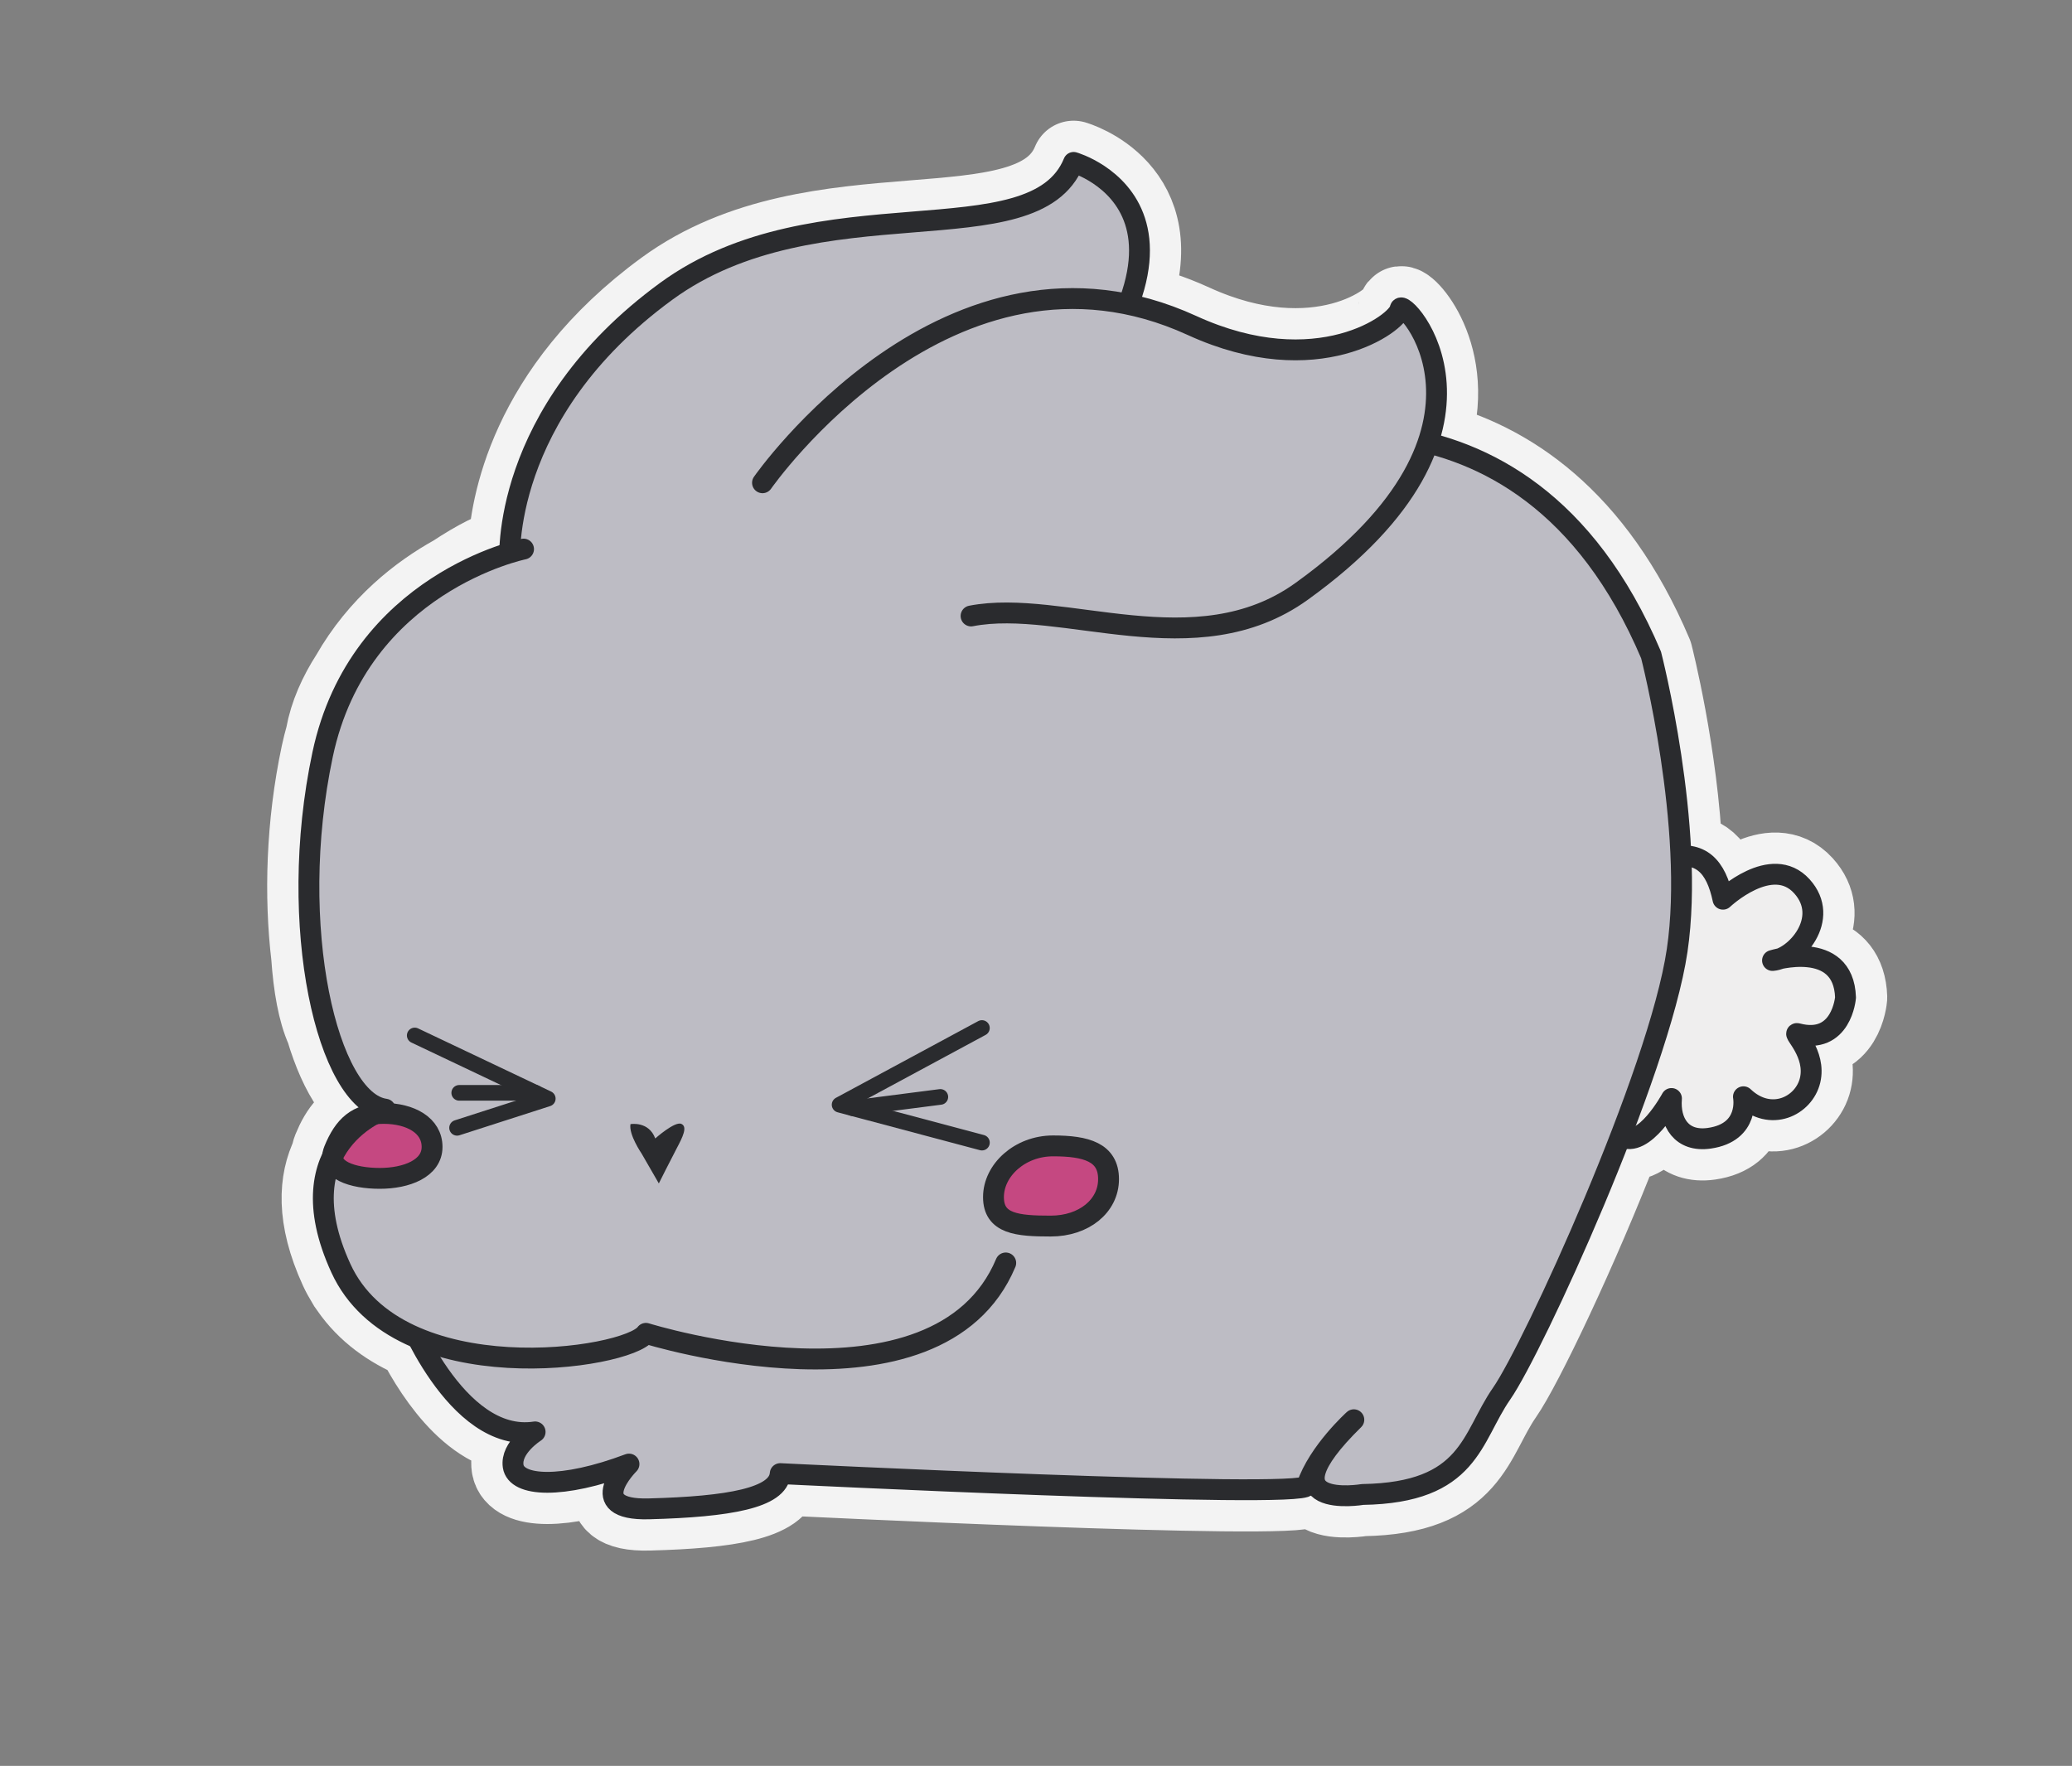 <?xml version="1.0" encoding="utf-8"?>
<!-- Generator: Adobe Illustrator 16.0.0, SVG Export Plug-In . SVG Version: 6.00 Build 0)  -->
<!DOCTYPE svg PUBLIC "-//W3C//DTD SVG 1.1//EN" "http://www.w3.org/Graphics/SVG/1.1/DTD/svg11.dtd">
<svg version="1.1" id="Layer_1" xmlns="http://www.w3.org/2000/svg" xmlns:xlink="http://www.w3.org/1999/xlink" x="0px" y="0px"
	 width="198.667px" height="169.333px" viewBox="0 0 198.667 169.333" enable-background="new 0 0 198.667 169.333"
	 xml:space="preserve">
<rect x="0" y="0" width="198.667" height="169.333" fill="#808080" stroke="none"/>
<path fill="none" stroke="#F3F3F3" stroke-width="8" stroke-linecap="round" stroke-linejoin="round" stroke-miterlimit="10" d="
	M170.649,91.932c2.111-0.784,4.641-4.163,2.114-6.947c-2.889-3.186-7.562,1.242-7.562,1.242c-0.578-2.741-1.753-4.255-4.031-4.156
	c-0.415-9.757-2.861-19.264-2.861-19.264c-5.556-13.112-13.877-18.45-21.408-20.338c2.84-8.327-2.547-13.741-2.656-12.854
	c-0.165,1.33-7.918,7.105-19.951,1.598c-2.083-0.953-4.12-1.604-6.107-2.02c4.169-10.938-5.247-13.619-5.247-13.619
	c-3.814,9.343-24.61,1.809-39.054,12.355c-13.22,9.653-14.843,21.001-15.005,24.699c-0.59,0.123-1.312,0.396-2.269,0.876
	c-0.848,0.425-1.865,1.018-2.968,1.751c-3.3,1.827-7.161,4.828-9.89,9.609c-1.163,1.806-2.026,3.725-2.379,5.692
	c-0.003,0.017-0.006,0.036-0.009,0.054c-0.159,0.566-0.308,1.145-0.435,1.745c-1.438,6.777-1.608,13.595-0.931,19.331
	c0.196,2.82,0.62,5.272,1.373,6.924c1.337,4.496,3.323,7.44,5.558,7.745c0,0-0.749,0.076-1.672,0.601
	c-1.571,0.416-2.499,1.535-3.226,3.325c-0.082,0.202-0.119,0.388-0.131,0.565c-1.163,2.358-1.488,5.814,0.778,10.759
	c0.203,0.443,0.436,0.86,0.683,1.263c0.104,0.192,0.208,0.365,0.311,0.491c0.01,0.012,0.029,0.03,0.04,0.043
	c1.551,2.252,3.777,3.831,6.316,4.897c1.937,3.756,5.937,9.819,11.277,9.007c0,0-2.375,1.5-2.105,3.289
	c0.3,1.977,4.687,2.211,11.105-0.205c0,0-4.492,4.467,1.914,4.295c7.694-0.205,12.419-1.045,12.586-3.379
	c0,0,50.065,2.471,50.5,1.166c1.083-3.25,4.5-6.332,4.5-6.332c-9,8.832,0.833,7.166,0.833,7.166
	c10.333-0.166,10.399-5.451,13.333-9.666c1.877-2.697,7.213-13.816,11.421-24.701c0.019,0.011,0.037,0.026,0.056,0.037
	c2.165,1.273,4.813-3.641,4.813-3.641c-0.188,2.266,0.958,4.193,3.625,3.813c3.938-0.563,3.275-3.98,3.275-3.98
	c2.6,2.48,5.81,0.891,6.393-1.587c0.6-2.548-1.712-4.601-1.23-4.472c4.265,1.13,4.625-3.461,4.625-3.461
	C176.802,91.108,172.388,91.572,170.649,91.932z"/>
<g>
	<g>
		<path fill="#BDBCC4" d="M48.877,53.867c0,0-1.034-14.223,15.009-25.938c14.443-10.547,35.239-3.013,39.054-12.355
			c0,0,17.857,5.077-6.479,29.794c0,0-5.021,8.046-13.284,10.946C83.176,56.314,55.311,74.634,48.877,53.867"/>
		<path fill="none" stroke="#2A2B2E" stroke-width="2" stroke-linecap="round" stroke-linejoin="round" stroke-miterlimit="10" d="
			M48.877,53.867c0,0-1.034-14.223,15.009-25.938c14.443-10.547,35.239-3.013,39.054-12.355c0,0,17.857,5.077-6.479,29.794
			c0,0-5.021,8.046-13.284,10.946C83.176,56.314,55.311,74.634,48.877,53.867z"/>
	</g>
	
		<path fill="#EFEEEE" stroke="#2A2B2E" stroke-width="2" stroke-linecap="round" stroke-linejoin="round" stroke-miterlimit="10" d="
		M158.534,88.393c0,0-1.423-5.492,1.5-6.166c3.043-0.703,4.5,0.834,5.168,4c0,0,4.673-4.428,7.562-1.242
		c2.813,3.102-0.646,6.951-2.812,7.117c0,0,6.813-2.109,7,3.547c0,0-0.36,4.591-4.625,3.461c-0.481-0.129,1.83,1.924,1.23,4.472
		c-0.583,2.478-3.793,4.067-6.393,1.587c0,0,0.662,3.418-3.275,3.98c-2.667,0.381-3.813-1.547-3.625-3.813
		c0,0-2.647,4.914-4.813,3.641c-2.168-1.273-4.685-5.799-3-6.875c1.684-1.076,1.014-8.541,1.014-8.541L158.534,88.393z"/>
	<path fill="#BDBCC4" stroke="#2A2B2E" stroke-width="2" stroke-linejoin="round" stroke-miterlimit="10" d="M38.733,125.463
		c0,0,4.909,13.01,12.576,11.844c0,0-2.375,1.5-2.105,3.289c0.3,1.977,4.687,2.211,11.105-0.205c0,0-4.492,4.467,1.914,4.295
		c7.694-0.205,12.419-1.045,12.586-3.379c0,0,50.065,2.471,50.5,1.166c1.083-3.25,4.5-6.332,4.5-6.332
		c-9,8.832,0.833,7.166,0.833,7.166c10.333-0.166,10.399-5.451,13.333-9.666c3.03-4.355,15.084-30.668,16.834-42.5
		c1.75-11.834-2.5-28.334-2.5-28.334c-12.5-29.5-39-19.666-39-19.666L38.733,125.463z"/>
	<path fill="#BDBCC4" d="M82.183,47.356c0,0-24.54,10.977-28.064,8.5c-3.525-2.477-2.994-4.617-7.506-2.352
		c-4.515,2.264-13.843,9.275-15.236,17.053c-1.395,7.775-2.555,22.459,0,28.057c2.556,5.6,5.557,7.742,5.557,7.742
		s-3.38,0.316-4.648,4.656c-1.267,4.34,0.164,10.84,1.392,12.348c1.228,1.51,9.771,8.1,17.999,6.857
		c8.229-1.244,10.258-2.361,10.258-2.361s20.291,5.9,24.02,1.576c0,0,9.23-2.826,10.48-8.326c0,0,17.25-3.098,19.25-17.924
		s4.5-37.076,2-41.326s-6.5-9.205-10.5-8.352c-4,0.852-15.117-2.148-15.117-2.148l-5.008-4H82.183z"/>
	<path fill="#C54881" d="M106.289,113.069c0,2.578-2.358,4.5-5.545,4.5s-5.488-0.201-5.488-2.779c0-2.576,2.527-4.91,5.714-4.91
		S106.289,110.493,106.289,113.069"/>
	<path fill="none" stroke="#2A2B2E" stroke-width="2" stroke-miterlimit="10" d="M106.289,113.069c0,2.578-2.358,4.5-5.545,4.5
		s-5.488-0.201-5.488-2.779c0-2.576,2.527-4.91,5.714-4.91S106.289,110.493,106.289,113.069z"/>
	<path fill="#C54881" d="M41.679,110.711c0,2.072-2.454,3.014-5.016,3.014s-5.158-0.793-4.377-2.713
		c0.937-2.307,2.193-3.516,4.754-3.516C39.603,107.497,41.679,108.639,41.679,110.711"/>
	<path fill="none" stroke="#2A2B2E" stroke-width="2" stroke-miterlimit="10" d="M41.428,109.981c0,2.072-2.454,3.014-5.016,3.014
		s-5.158-0.793-4.377-2.713c0.937-2.307,2.193-3.516,4.754-3.516C39.352,106.766,41.428,107.909,41.428,109.981z"/>
	<path fill="none" stroke="#2A2B2E" stroke-width="2" stroke-linecap="round" stroke-linejoin="round" stroke-miterlimit="10" d="
		M50.199,52.653c0,0-15.767,3.203-19.267,19.703s0.5,33.25,6,34c0,0-9.75,3.25-4.25,15.25s27.5,8.75,29.25,6.25
		c0,0,28,8.75,34.5-6.75"/>
	<path fill="#2A2B2E" d="M60.452,107.793c0,0,1.75-0.313,2.375,1.375c0,0,1.875-1.672,2.5-1.398s0.125,1.273-0.438,2.336
		s-1.719,3.375-1.719,3.375l-1.656-2.871C61.515,110.61,60.266,108.793,60.452,107.793"/>
	
		<path fill="#BDBCC4" stroke="#2A2B2E" stroke-width="2" stroke-linecap="round" stroke-linejoin="round" stroke-miterlimit="10" d="
		M78.141,51.379"/>
	
		<path fill="#BDBCC4" stroke="#2A2B2E" stroke-width="2" stroke-linecap="round" stroke-linejoin="round" stroke-miterlimit="10" d="
		M105.14,25.295"/>
	
		<path fill="#BDBCC4" stroke="#2A2B2E" stroke-width="2" stroke-linecap="round" stroke-linejoin="round" stroke-miterlimit="10" d="
		M79.06,49.782"/>
	<g>
		
			<path fill="#BDBCC4" stroke="#2A2B2E" stroke-width="2" stroke-linecap="round" stroke-linejoin="round" stroke-miterlimit="10" d="
			M73.11,46.293c0,0,17.911-25.735,41.184-15.081c12.033,5.508,19.786-0.268,19.951-1.598c0.164-1.33,12.223,11.5-9.441,27.091
			c-10.155,7.309-22.925,0.66-31.697,2.361"/>
	</g>
	<g>
		
			<polyline fill="none" stroke="#2A2B2E" stroke-width="1.5" stroke-linecap="round" stroke-linejoin="round" stroke-miterlimit="10" points="
			39.765,99.292 52.522,105.349 43.825,108.148 		"/>
		
			<line fill="none" stroke="#2A2B2E" stroke-width="1.5" stroke-linecap="round" stroke-linejoin="round" stroke-miterlimit="10" x1="44.032" y1="104.794" x2="51.356" y2="104.794"/>
	</g>
	<g>
		
			<polyline fill="none" stroke="#2A2B2E" stroke-width="1.5" stroke-linecap="round" stroke-linejoin="round" stroke-miterlimit="10" points="
			94.15,109.567 80.503,105.934 94.148,98.577 		"/>
		
			<line fill="none" stroke="#2A2B2E" stroke-width="1.5" stroke-linecap="round" stroke-linejoin="round" stroke-miterlimit="10" x1="90.161" y1="105.185" x2="81.751" y2="106.267"/>
	</g>
</g>
</svg>
